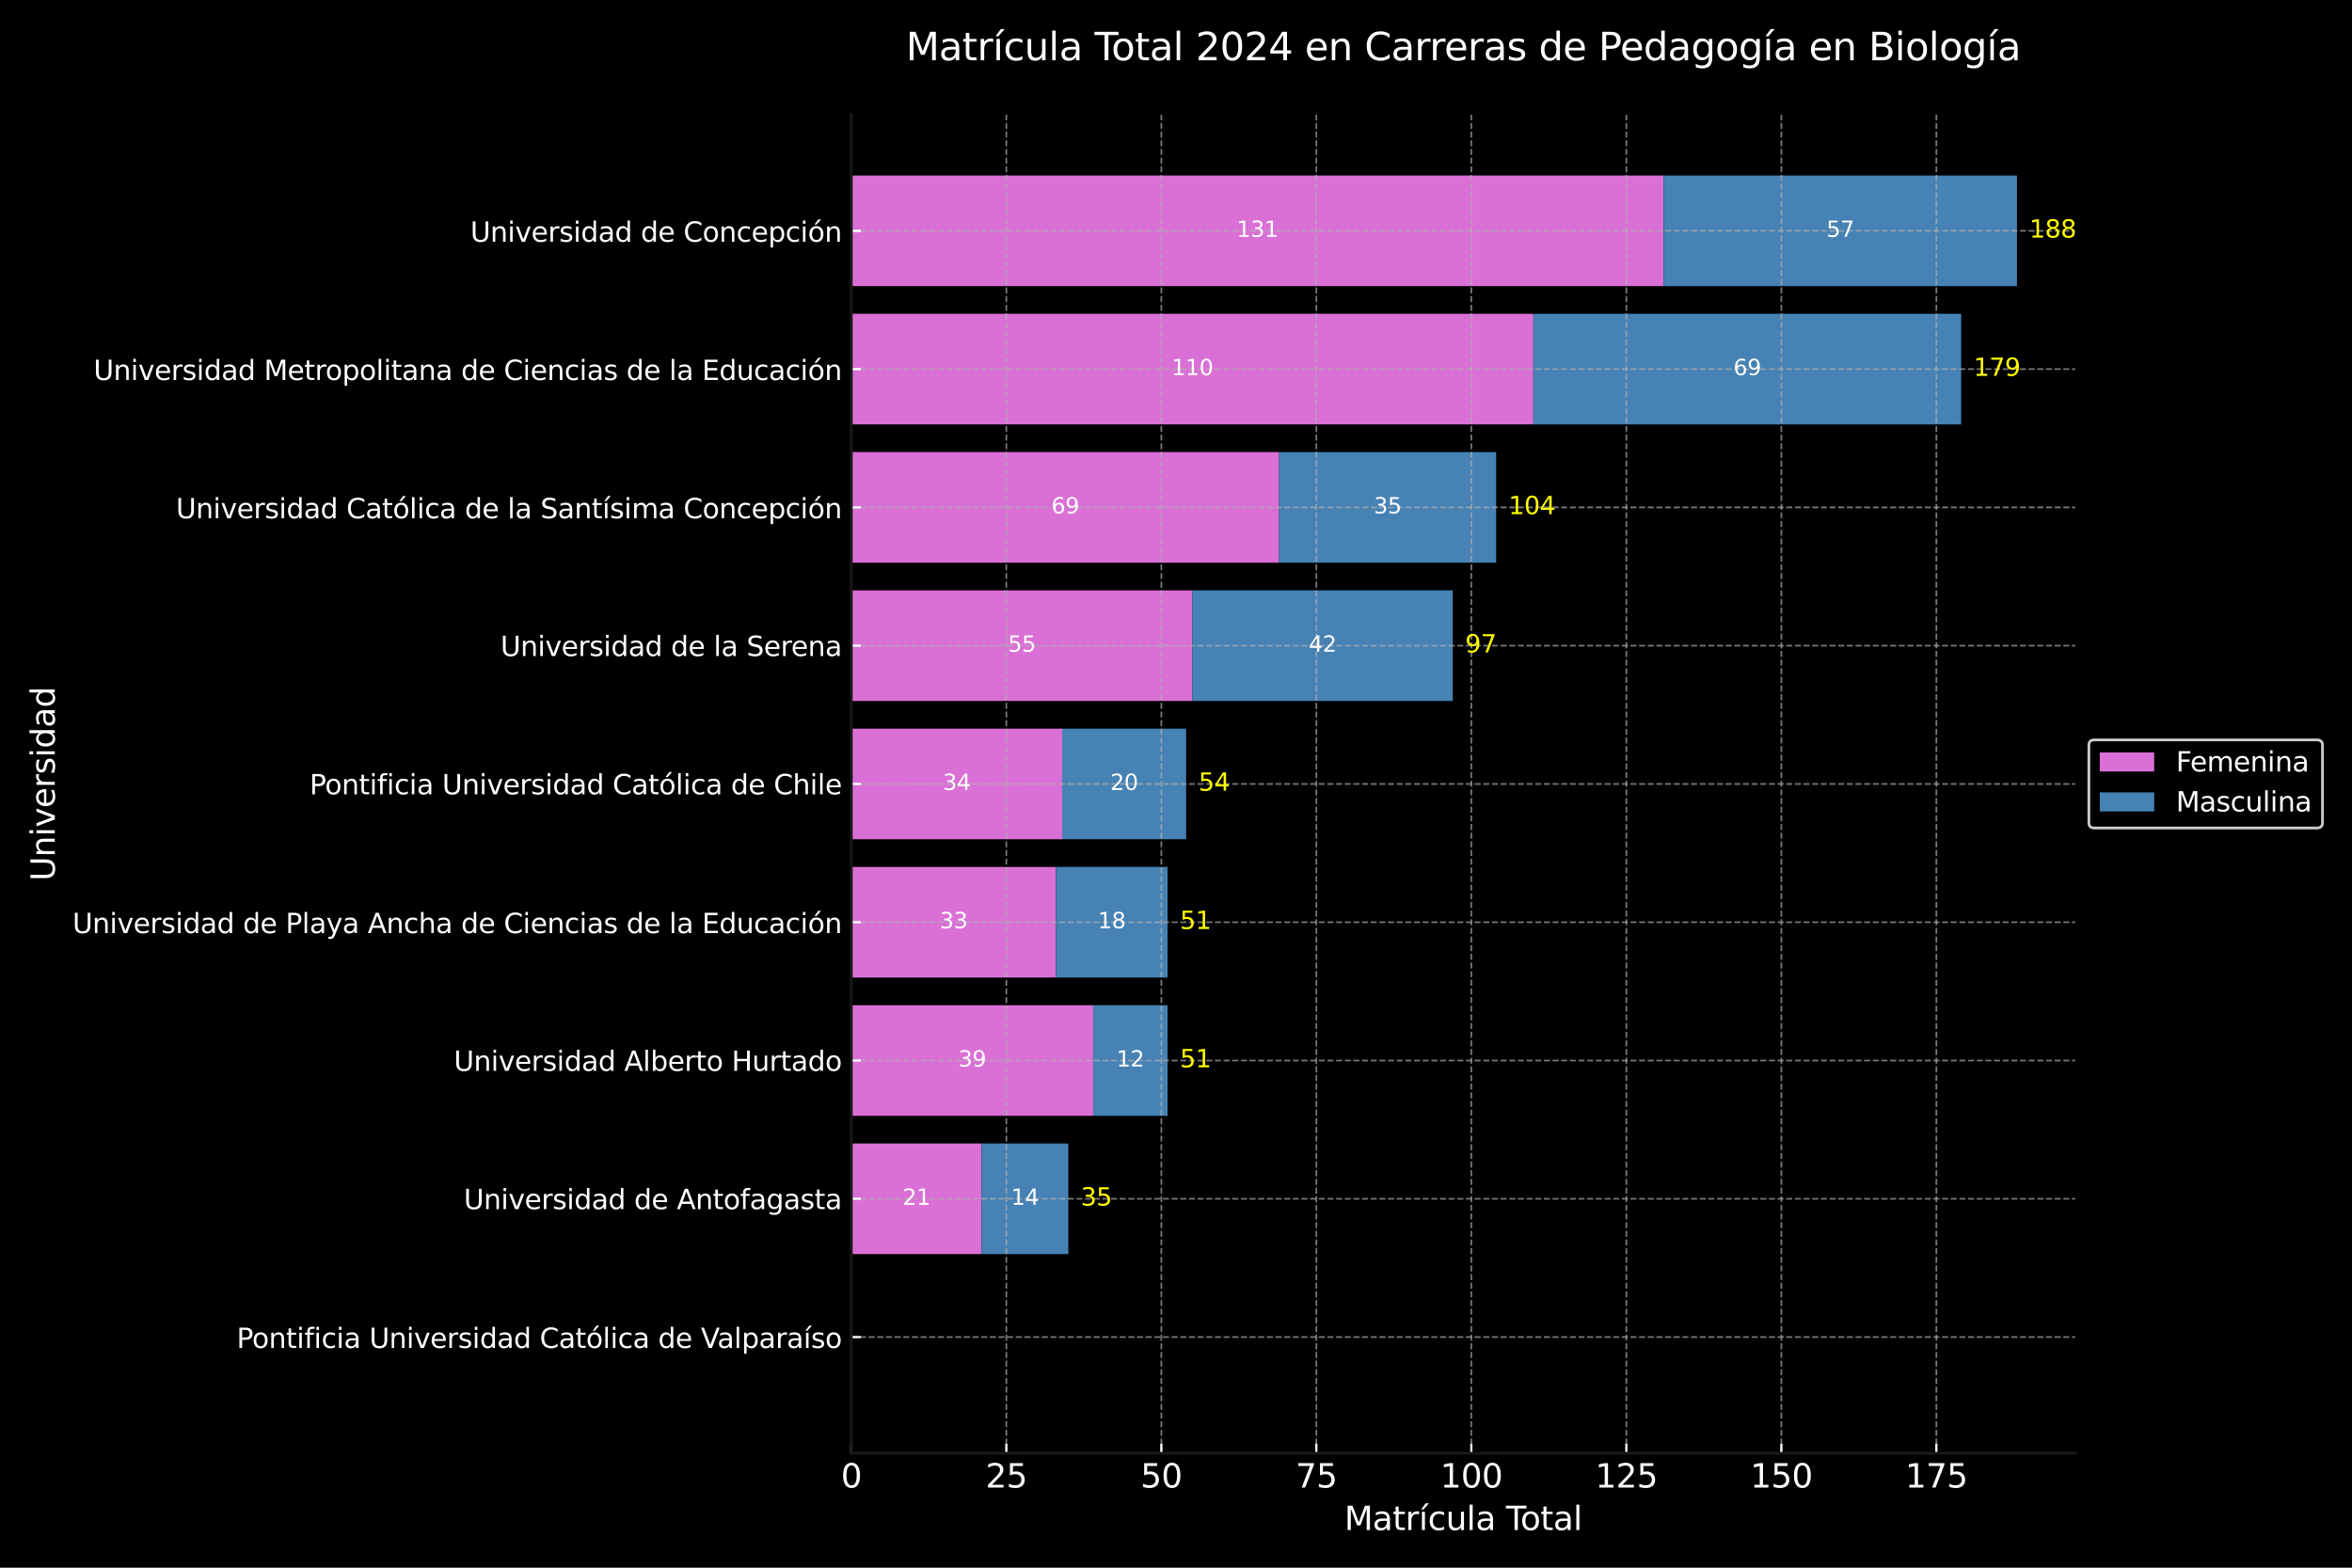 <?xml version="1.0" encoding="utf-8" standalone="no"?>
<!DOCTYPE svg PUBLIC "-//W3C//DTD SVG 1.1//EN"
  "http://www.w3.org/Graphics/SVG/1.1/DTD/svg11.dtd">
<svg xmlns:xlink="http://www.w3.org/1999/xlink" width="864pt" height="576pt" viewBox="0 0 864 576" xmlns="http://www.w3.org/2000/svg" version="1.1">
 <defs>
  <style type="text/css">*{stroke-linejoin: round; stroke-linecap: butt}</style>
 </defs>
 <g id="figure_1">
  <g id="patch_1">
   <path d="M 0 576 
L 864 576 
L 864 0 
L 0 0 
z
"/>
  </g>
  <g id="axes_1">
   <g id="patch_2">
    <path d="M 312.735 533.94 
L 762.34 533.94 
L 762.34 42.14 
L 312.735 42.14 
z
"/>
   </g>
   <g id="patch_3">
    <path d="M 312.735 511.585 
L 312.735 511.585 
L 312.735 470.941 
L 312.735 470.941 
z
" clip-path="url(#pc2821d7864)" style="fill: #da70d6"/>
   </g>
   <g id="patch_4">
    <path d="M 312.735 460.78 
L 360.565 460.78 
L 360.565 420.135 
L 312.735 420.135 
z
" clip-path="url(#pc2821d7864)" style="fill: #da70d6"/>
   </g>
   <g id="patch_5">
    <path d="M 312.735 409.974 
L 401.563 409.974 
L 401.563 369.329 
L 312.735 369.329 
z
" clip-path="url(#pc2821d7864)" style="fill: #da70d6"/>
   </g>
   <g id="patch_6">
    <path d="M 312.735 359.168 
L 387.897 359.168 
L 387.897 318.523 
L 312.735 318.523 
z
" clip-path="url(#pc2821d7864)" style="fill: #da70d6"/>
   </g>
   <g id="patch_7">
    <path d="M 312.735 308.362 
L 390.175 308.362 
L 390.175 267.718 
L 312.735 267.718 
z
" clip-path="url(#pc2821d7864)" style="fill: #da70d6"/>
   </g>
   <g id="patch_8">
    <path d="M 312.735 257.557 
L 438.005 257.557 
L 438.005 216.912 
L 312.735 216.912 
z
" clip-path="url(#pc2821d7864)" style="fill: #da70d6"/>
   </g>
   <g id="patch_9">
    <path d="M 312.735 206.751 
L 469.892 206.751 
L 469.892 166.106 
L 312.735 166.106 
z
" clip-path="url(#pc2821d7864)" style="fill: #da70d6"/>
   </g>
   <g id="patch_10">
    <path d="M 312.735 155.945 
L 563.275 155.945 
L 563.275 115.3 
L 312.735 115.3 
z
" clip-path="url(#pc2821d7864)" style="fill: #da70d6"/>
   </g>
   <g id="patch_11">
    <path d="M 312.735 105.139 
L 611.105 105.139 
L 611.105 64.495 
L 312.735 64.495 
z
" clip-path="url(#pc2821d7864)" style="fill: #da70d6"/>
   </g>
   <g id="patch_12">
    <path d="M 312.735 511.585 
L 312.735 511.585 
L 312.735 470.941 
L 312.735 470.941 
z
" clip-path="url(#pc2821d7864)" style="fill: #4682b4"/>
   </g>
   <g id="patch_13">
    <path d="M 360.565 460.78 
L 392.452 460.78 
L 392.452 420.135 
L 360.565 420.135 
z
" clip-path="url(#pc2821d7864)" style="fill: #4682b4"/>
   </g>
   <g id="patch_14">
    <path d="M 401.563 409.974 
L 428.894 409.974 
L 428.894 369.329 
L 401.563 369.329 
z
" clip-path="url(#pc2821d7864)" style="fill: #4682b4"/>
   </g>
   <g id="patch_15">
    <path d="M 387.897 359.168 
L 428.894 359.168 
L 428.894 318.523 
L 387.897 318.523 
z
" clip-path="url(#pc2821d7864)" style="fill: #4682b4"/>
   </g>
   <g id="patch_16">
    <path d="M 390.175 308.362 
L 435.727 308.362 
L 435.727 267.718 
L 390.175 267.718 
z
" clip-path="url(#pc2821d7864)" style="fill: #4682b4"/>
   </g>
   <g id="patch_17">
    <path d="M 438.005 257.557 
L 533.666 257.557 
L 533.666 216.912 
L 438.005 216.912 
z
" clip-path="url(#pc2821d7864)" style="fill: #4682b4"/>
   </g>
   <g id="patch_18">
    <path d="M 469.892 206.751 
L 549.609 206.751 
L 549.609 166.106 
L 469.892 166.106 
z
" clip-path="url(#pc2821d7864)" style="fill: #4682b4"/>
   </g>
   <g id="patch_19">
    <path d="M 563.275 155.945 
L 720.432 155.945 
L 720.432 115.3 
L 563.275 115.3 
z
" clip-path="url(#pc2821d7864)" style="fill: #4682b4"/>
   </g>
   <g id="patch_20">
    <path d="M 611.105 105.139 
L 740.93 105.139 
L 740.93 64.495 
L 611.105 64.495 
z
" clip-path="url(#pc2821d7864)" style="fill: #4682b4"/>
   </g>
   <g id="matplotlib.axis_1">
    <g id="xtick_1">
     <g id="line2d_1">
      <path d="M 312.735 533.94 
L 312.735 42.14 
" clip-path="url(#pc2821d7864)" style="fill: none; stroke-dasharray: 2.22,0.96; stroke-dashoffset: 0; stroke: #b0b0b0; stroke-opacity: 0.7; stroke-width: 0.6"/>
     </g>
     <g id="line2d_2">
      <defs>
       <path id="mcc5417a329" d="M 0 0 
L 0 -3.5 
" style="stroke: #ffffff; stroke-width: 0.8"/>
      </defs>
      <g>
       <use xlink:href="#mcc5417a329" x="312.735" y="533.94" style="fill: #ffffff; stroke: #ffffff; stroke-width: 0.8"/>
      </g>
     </g>
     <g id="text_1">
      <!-- 0 -->
      <g style="fill: #ffffff" transform="translate(308.918 546.558) scale(0.12 -0.12)">
       <defs>
        <path id="DejaVuSans-30" d="M 2034 4250 
Q 1547 4250 1301 3770 
Q 1056 3291 1056 2328 
Q 1056 1369 1301 889 
Q 1547 409 2034 409 
Q 2525 409 2770 889 
Q 3016 1369 3016 2328 
Q 3016 3291 2770 3770 
Q 2525 4250 2034 4250 
z
M 2034 4750 
Q 2819 4750 3233 4129 
Q 3647 3509 3647 2328 
Q 3647 1150 3233 529 
Q 2819 -91 2034 -91 
Q 1250 -91 836 529 
Q 422 1150 422 2328 
Q 422 3509 836 4129 
Q 1250 4750 2034 4750 
z
" transform="scale(0.016)"/>
       </defs>
       <use xlink:href="#DejaVuSans-30"/>
      </g>
     </g>
    </g>
    <g id="xtick_2">
     <g id="line2d_3">
      <path d="M 369.676 533.94 
L 369.676 42.14 
" clip-path="url(#pc2821d7864)" style="fill: none; stroke-dasharray: 2.22,0.96; stroke-dashoffset: 0; stroke: #b0b0b0; stroke-opacity: 0.7; stroke-width: 0.6"/>
     </g>
     <g id="line2d_4">
      <g>
       <use xlink:href="#mcc5417a329" x="369.676" y="533.94" style="fill: #ffffff; stroke: #ffffff; stroke-width: 0.8"/>
      </g>
     </g>
     <g id="text_2">
      <!-- 25 -->
      <g style="fill: #ffffff" transform="translate(362.041 546.558) scale(0.12 -0.12)">
       <defs>
        <path id="DejaVuSans-32" d="M 1228 531 
L 3431 531 
L 3431 0 
L 469 0 
L 469 531 
Q 828 903 1448 1529 
Q 2069 2156 2228 2338 
Q 2531 2678 2651 2914 
Q 2772 3150 2772 3378 
Q 2772 3750 2511 3984 
Q 2250 4219 1831 4219 
Q 1534 4219 1204 4116 
Q 875 4013 500 3803 
L 500 4441 
Q 881 4594 1212 4672 
Q 1544 4750 1819 4750 
Q 2544 4750 2975 4387 
Q 3406 4025 3406 3419 
Q 3406 3131 3298 2873 
Q 3191 2616 2906 2266 
Q 2828 2175 2409 1742 
Q 1991 1309 1228 531 
z
" transform="scale(0.016)"/>
        <path id="DejaVuSans-35" d="M 691 4666 
L 3169 4666 
L 3169 4134 
L 1269 4134 
L 1269 2991 
Q 1406 3038 1543 3061 
Q 1681 3084 1819 3084 
Q 2600 3084 3056 2656 
Q 3513 2228 3513 1497 
Q 3513 744 3044 326 
Q 2575 -91 1722 -91 
Q 1428 -91 1123 -41 
Q 819 9 494 109 
L 494 744 
Q 775 591 1075 516 
Q 1375 441 1709 441 
Q 2250 441 2565 725 
Q 2881 1009 2881 1497 
Q 2881 1984 2565 2268 
Q 2250 2553 1709 2553 
Q 1456 2553 1204 2497 
Q 953 2441 691 2322 
L 691 4666 
z
" transform="scale(0.016)"/>
       </defs>
       <use xlink:href="#DejaVuSans-32"/>
       <use xlink:href="#DejaVuSans-35" x="63.623"/>
      </g>
     </g>
    </g>
    <g id="xtick_3">
     <g id="line2d_5">
      <path d="M 426.617 533.94 
L 426.617 42.14 
" clip-path="url(#pc2821d7864)" style="fill: none; stroke-dasharray: 2.22,0.96; stroke-dashoffset: 0; stroke: #b0b0b0; stroke-opacity: 0.7; stroke-width: 0.6"/>
     </g>
     <g id="line2d_6">
      <g>
       <use xlink:href="#mcc5417a329" x="426.617" y="533.94" style="fill: #ffffff; stroke: #ffffff; stroke-width: 0.8"/>
      </g>
     </g>
     <g id="text_3">
      <!-- 50 -->
      <g style="fill: #ffffff" transform="translate(418.982 546.558) scale(0.12 -0.12)">
       <use xlink:href="#DejaVuSans-35"/>
       <use xlink:href="#DejaVuSans-30" x="63.623"/>
      </g>
     </g>
    </g>
    <g id="xtick_4">
     <g id="line2d_7">
      <path d="M 483.558 533.94 
L 483.558 42.14 
" clip-path="url(#pc2821d7864)" style="fill: none; stroke-dasharray: 2.22,0.96; stroke-dashoffset: 0; stroke: #b0b0b0; stroke-opacity: 0.7; stroke-width: 0.6"/>
     </g>
     <g id="line2d_8">
      <g>
       <use xlink:href="#mcc5417a329" x="483.558" y="533.94" style="fill: #ffffff; stroke: #ffffff; stroke-width: 0.8"/>
      </g>
     </g>
     <g id="text_4">
      <!-- 75 -->
      <g style="fill: #ffffff" transform="translate(475.923 546.558) scale(0.12 -0.12)">
       <defs>
        <path id="DejaVuSans-37" d="M 525 4666 
L 3525 4666 
L 3525 4397 
L 1831 0 
L 1172 0 
L 2766 4134 
L 525 4134 
L 525 4666 
z
" transform="scale(0.016)"/>
       </defs>
       <use xlink:href="#DejaVuSans-37"/>
       <use xlink:href="#DejaVuSans-35" x="63.623"/>
      </g>
     </g>
    </g>
    <g id="xtick_5">
     <g id="line2d_9">
      <path d="M 540.498 533.94 
L 540.498 42.14 
" clip-path="url(#pc2821d7864)" style="fill: none; stroke-dasharray: 2.22,0.96; stroke-dashoffset: 0; stroke: #b0b0b0; stroke-opacity: 0.7; stroke-width: 0.6"/>
     </g>
     <g id="line2d_10">
      <g>
       <use xlink:href="#mcc5417a329" x="540.498" y="533.94" style="fill: #ffffff; stroke: #ffffff; stroke-width: 0.8"/>
      </g>
     </g>
     <g id="text_5">
      <!-- 100 -->
      <g style="fill: #ffffff" transform="translate(529.046 546.558) scale(0.12 -0.12)">
       <defs>
        <path id="DejaVuSans-31" d="M 794 531 
L 1825 531 
L 1825 4091 
L 703 3866 
L 703 4441 
L 1819 4666 
L 2450 4666 
L 2450 531 
L 3481 531 
L 3481 0 
L 794 0 
L 794 531 
z
" transform="scale(0.016)"/>
       </defs>
       <use xlink:href="#DejaVuSans-31"/>
       <use xlink:href="#DejaVuSans-30" x="63.623"/>
       <use xlink:href="#DejaVuSans-30" x="127.246"/>
      </g>
     </g>
    </g>
    <g id="xtick_6">
     <g id="line2d_11">
      <path d="M 597.439 533.94 
L 597.439 42.14 
" clip-path="url(#pc2821d7864)" style="fill: none; stroke-dasharray: 2.22,0.96; stroke-dashoffset: 0; stroke: #b0b0b0; stroke-opacity: 0.7; stroke-width: 0.6"/>
     </g>
     <g id="line2d_12">
      <g>
       <use xlink:href="#mcc5417a329" x="597.439" y="533.94" style="fill: #ffffff; stroke: #ffffff; stroke-width: 0.8"/>
      </g>
     </g>
     <g id="text_6">
      <!-- 125 -->
      <g style="fill: #ffffff" transform="translate(585.987 546.558) scale(0.12 -0.12)">
       <use xlink:href="#DejaVuSans-31"/>
       <use xlink:href="#DejaVuSans-32" x="63.623"/>
       <use xlink:href="#DejaVuSans-35" x="127.246"/>
      </g>
     </g>
    </g>
    <g id="xtick_7">
     <g id="line2d_13">
      <path d="M 654.38 533.94 
L 654.38 42.14 
" clip-path="url(#pc2821d7864)" style="fill: none; stroke-dasharray: 2.22,0.96; stroke-dashoffset: 0; stroke: #b0b0b0; stroke-opacity: 0.7; stroke-width: 0.6"/>
     </g>
     <g id="line2d_14">
      <g>
       <use xlink:href="#mcc5417a329" x="654.38" y="533.94" style="fill: #ffffff; stroke: #ffffff; stroke-width: 0.8"/>
      </g>
     </g>
     <g id="text_7">
      <!-- 150 -->
      <g style="fill: #ffffff" transform="translate(642.928 546.558) scale(0.12 -0.12)">
       <use xlink:href="#DejaVuSans-31"/>
       <use xlink:href="#DejaVuSans-35" x="63.623"/>
       <use xlink:href="#DejaVuSans-30" x="127.246"/>
      </g>
     </g>
    </g>
    <g id="xtick_8">
     <g id="line2d_15">
      <path d="M 711.321 533.94 
L 711.321 42.14 
" clip-path="url(#pc2821d7864)" style="fill: none; stroke-dasharray: 2.22,0.96; stroke-dashoffset: 0; stroke: #b0b0b0; stroke-opacity: 0.7; stroke-width: 0.6"/>
     </g>
     <g id="line2d_16">
      <g>
       <use xlink:href="#mcc5417a329" x="711.321" y="533.94" style="fill: #ffffff; stroke: #ffffff; stroke-width: 0.8"/>
      </g>
     </g>
     <g id="text_8">
      <!-- 175 -->
      <g style="fill: #ffffff" transform="translate(699.868 546.558) scale(0.12 -0.12)">
       <use xlink:href="#DejaVuSans-31"/>
       <use xlink:href="#DejaVuSans-37" x="63.623"/>
       <use xlink:href="#DejaVuSans-35" x="127.246"/>
      </g>
     </g>
    </g>
    <g id="text_9">
     <!-- Matrícula Total -->
     <g style="fill: #ffffff" transform="translate(493.834 562.172) scale(0.12 -0.12)">
      <defs>
       <path id="DejaVuSans-4d" d="M 628 4666 
L 1569 4666 
L 2759 1491 
L 3956 4666 
L 4897 4666 
L 4897 0 
L 4281 0 
L 4281 4097 
L 3078 897 
L 2444 897 
L 1241 4097 
L 1241 0 
L 628 0 
L 628 4666 
z
" transform="scale(0.016)"/>
       <path id="DejaVuSans-61" d="M 2194 1759 
Q 1497 1759 1228 1600 
Q 959 1441 959 1056 
Q 959 750 1161 570 
Q 1363 391 1709 391 
Q 2188 391 2477 730 
Q 2766 1069 2766 1631 
L 2766 1759 
L 2194 1759 
z
M 3341 1997 
L 3341 0 
L 2766 0 
L 2766 531 
Q 2569 213 2275 61 
Q 1981 -91 1556 -91 
Q 1019 -91 701 211 
Q 384 513 384 1019 
Q 384 1609 779 1909 
Q 1175 2209 1959 2209 
L 2766 2209 
L 2766 2266 
Q 2766 2663 2505 2880 
Q 2244 3097 1772 3097 
Q 1472 3097 1187 3025 
Q 903 2953 641 2809 
L 641 3341 
Q 956 3463 1253 3523 
Q 1550 3584 1831 3584 
Q 2591 3584 2966 3190 
Q 3341 2797 3341 1997 
z
" transform="scale(0.016)"/>
       <path id="DejaVuSans-74" d="M 1172 4494 
L 1172 3500 
L 2356 3500 
L 2356 3053 
L 1172 3053 
L 1172 1153 
Q 1172 725 1289 603 
Q 1406 481 1766 481 
L 2356 481 
L 2356 0 
L 1766 0 
Q 1100 0 847 248 
Q 594 497 594 1153 
L 594 3053 
L 172 3053 
L 172 3500 
L 594 3500 
L 594 4494 
L 1172 4494 
z
" transform="scale(0.016)"/>
       <path id="DejaVuSans-72" d="M 2631 2963 
Q 2534 3019 2420 3045 
Q 2306 3072 2169 3072 
Q 1681 3072 1420 2755 
Q 1159 2438 1159 1844 
L 1159 0 
L 581 0 
L 581 3500 
L 1159 3500 
L 1159 2956 
Q 1341 3275 1631 3429 
Q 1922 3584 2338 3584 
Q 2397 3584 2469 3576 
Q 2541 3569 2628 3553 
L 2631 2963 
z
" transform="scale(0.016)"/>
       <path id="DejaVuSans-ed" d="M 1322 5119 
L 1944 5119 
L 926 3944 
L 447 3944 
L 1322 5119 
z
M 603 3500 
L 1178 3500 
L 1178 0 
L 603 0 
L 603 3500 
z
M 891 3584 
L 891 3584 
z
" transform="scale(0.016)"/>
       <path id="DejaVuSans-63" d="M 3122 3366 
L 3122 2828 
Q 2878 2963 2633 3030 
Q 2388 3097 2138 3097 
Q 1578 3097 1268 2742 
Q 959 2388 959 1747 
Q 959 1106 1268 751 
Q 1578 397 2138 397 
Q 2388 397 2633 464 
Q 2878 531 3122 666 
L 3122 134 
Q 2881 22 2623 -34 
Q 2366 -91 2075 -91 
Q 1284 -91 818 406 
Q 353 903 353 1747 
Q 353 2603 823 3093 
Q 1294 3584 2113 3584 
Q 2378 3584 2631 3529 
Q 2884 3475 3122 3366 
z
" transform="scale(0.016)"/>
       <path id="DejaVuSans-75" d="M 544 1381 
L 544 3500 
L 1119 3500 
L 1119 1403 
Q 1119 906 1312 657 
Q 1506 409 1894 409 
Q 2359 409 2629 706 
Q 2900 1003 2900 1516 
L 2900 3500 
L 3475 3500 
L 3475 0 
L 2900 0 
L 2900 538 
Q 2691 219 2414 64 
Q 2138 -91 1772 -91 
Q 1169 -91 856 284 
Q 544 659 544 1381 
z
M 1991 3584 
L 1991 3584 
z
" transform="scale(0.016)"/>
       <path id="DejaVuSans-6c" d="M 603 4863 
L 1178 4863 
L 1178 0 
L 603 0 
L 603 4863 
z
" transform="scale(0.016)"/>
       <path id="DejaVuSans-20" transform="scale(0.016)"/>
       <path id="DejaVuSans-54" d="M -19 4666 
L 3928 4666 
L 3928 4134 
L 2272 4134 
L 2272 0 
L 1638 0 
L 1638 4134 
L -19 4134 
L -19 4666 
z
" transform="scale(0.016)"/>
       <path id="DejaVuSans-6f" d="M 1959 3097 
Q 1497 3097 1228 2736 
Q 959 2375 959 1747 
Q 959 1119 1226 758 
Q 1494 397 1959 397 
Q 2419 397 2687 759 
Q 2956 1122 2956 1747 
Q 2956 2369 2687 2733 
Q 2419 3097 1959 3097 
z
M 1959 3584 
Q 2709 3584 3137 3096 
Q 3566 2609 3566 1747 
Q 3566 888 3137 398 
Q 2709 -91 1959 -91 
Q 1206 -91 779 398 
Q 353 888 353 1747 
Q 353 2609 779 3096 
Q 1206 3584 1959 3584 
z
" transform="scale(0.016)"/>
      </defs>
      <use xlink:href="#DejaVuSans-4d"/>
      <use xlink:href="#DejaVuSans-61" x="86.279"/>
      <use xlink:href="#DejaVuSans-74" x="147.559"/>
      <use xlink:href="#DejaVuSans-72" x="186.768"/>
      <use xlink:href="#DejaVuSans-ed" x="227.881"/>
      <use xlink:href="#DejaVuSans-63" x="255.664"/>
      <use xlink:href="#DejaVuSans-75" x="310.645"/>
      <use xlink:href="#DejaVuSans-6c" x="374.023"/>
      <use xlink:href="#DejaVuSans-61" x="401.807"/>
      <use xlink:href="#DejaVuSans-20" x="463.086"/>
      <use xlink:href="#DejaVuSans-54" x="494.873"/>
      <use xlink:href="#DejaVuSans-6f" x="538.957"/>
      <use xlink:href="#DejaVuSans-74" x="600.139"/>
      <use xlink:href="#DejaVuSans-61" x="639.348"/>
      <use xlink:href="#DejaVuSans-6c" x="700.627"/>
     </g>
    </g>
   </g>
   <g id="matplotlib.axis_2">
    <g id="ytick_1">
     <g id="line2d_17">
      <path d="M 312.735 491.263 
L 762.34 491.263 
" clip-path="url(#pc2821d7864)" style="fill: none; stroke-dasharray: 2.22,0.96; stroke-dashoffset: 0; stroke: #b0b0b0; stroke-opacity: 0.7; stroke-width: 0.6"/>
     </g>
     <g id="line2d_18">
      <defs>
       <path id="m1d2179bf3b" d="M 0 0 
L 3.5 0 
" style="stroke: #ffffff; stroke-width: 0.8"/>
      </defs>
      <g>
       <use xlink:href="#m1d2179bf3b" x="312.735" y="491.263" style="fill: #ffffff; stroke: #ffffff; stroke-width: 0.8"/>
      </g>
     </g>
     <g id="text_10">
      <!-- Pontificia Universidad Católica de Valparaíso -->
      <g style="fill: #ffffff" transform="translate(86.94 495.262) scale(0.1 -0.1)">
       <defs>
        <path id="DejaVuSans-50" d="M 1259 4147 
L 1259 2394 
L 2053 2394 
Q 2494 2394 2734 2622 
Q 2975 2850 2975 3272 
Q 2975 3691 2734 3919 
Q 2494 4147 2053 4147 
L 1259 4147 
z
M 628 4666 
L 2053 4666 
Q 2838 4666 3239 4311 
Q 3641 3956 3641 3272 
Q 3641 2581 3239 2228 
Q 2838 1875 2053 1875 
L 1259 1875 
L 1259 0 
L 628 0 
L 628 4666 
z
" transform="scale(0.016)"/>
        <path id="DejaVuSans-6e" d="M 3513 2113 
L 3513 0 
L 2938 0 
L 2938 2094 
Q 2938 2591 2744 2837 
Q 2550 3084 2163 3084 
Q 1697 3084 1428 2787 
Q 1159 2491 1159 1978 
L 1159 0 
L 581 0 
L 581 3500 
L 1159 3500 
L 1159 2956 
Q 1366 3272 1645 3428 
Q 1925 3584 2291 3584 
Q 2894 3584 3203 3211 
Q 3513 2838 3513 2113 
z
" transform="scale(0.016)"/>
        <path id="DejaVuSans-69" d="M 603 3500 
L 1178 3500 
L 1178 0 
L 603 0 
L 603 3500 
z
M 603 4863 
L 1178 4863 
L 1178 4134 
L 603 4134 
L 603 4863 
z
" transform="scale(0.016)"/>
        <path id="DejaVuSans-66" d="M 2375 4863 
L 2375 4384 
L 1825 4384 
Q 1516 4384 1395 4259 
Q 1275 4134 1275 3809 
L 1275 3500 
L 2222 3500 
L 2222 3053 
L 1275 3053 
L 1275 0 
L 697 0 
L 697 3053 
L 147 3053 
L 147 3500 
L 697 3500 
L 697 3744 
Q 697 4328 969 4595 
Q 1241 4863 1831 4863 
L 2375 4863 
z
" transform="scale(0.016)"/>
        <path id="DejaVuSans-55" d="M 556 4666 
L 1191 4666 
L 1191 1831 
Q 1191 1081 1462 751 
Q 1734 422 2344 422 
Q 2950 422 3222 751 
Q 3494 1081 3494 1831 
L 3494 4666 
L 4128 4666 
L 4128 1753 
Q 4128 841 3676 375 
Q 3225 -91 2344 -91 
Q 1459 -91 1007 375 
Q 556 841 556 1753 
L 556 4666 
z
" transform="scale(0.016)"/>
        <path id="DejaVuSans-76" d="M 191 3500 
L 800 3500 
L 1894 563 
L 2988 3500 
L 3597 3500 
L 2284 0 
L 1503 0 
L 191 3500 
z
" transform="scale(0.016)"/>
        <path id="DejaVuSans-65" d="M 3597 1894 
L 3597 1613 
L 953 1613 
Q 991 1019 1311 708 
Q 1631 397 2203 397 
Q 2534 397 2845 478 
Q 3156 559 3463 722 
L 3463 178 
Q 3153 47 2828 -22 
Q 2503 -91 2169 -91 
Q 1331 -91 842 396 
Q 353 884 353 1716 
Q 353 2575 817 3079 
Q 1281 3584 2069 3584 
Q 2775 3584 3186 3129 
Q 3597 2675 3597 1894 
z
M 3022 2063 
Q 3016 2534 2758 2815 
Q 2500 3097 2075 3097 
Q 1594 3097 1305 2825 
Q 1016 2553 972 2059 
L 3022 2063 
z
" transform="scale(0.016)"/>
        <path id="DejaVuSans-73" d="M 2834 3397 
L 2834 2853 
Q 2591 2978 2328 3040 
Q 2066 3103 1784 3103 
Q 1356 3103 1142 2972 
Q 928 2841 928 2578 
Q 928 2378 1081 2264 
Q 1234 2150 1697 2047 
L 1894 2003 
Q 2506 1872 2764 1633 
Q 3022 1394 3022 966 
Q 3022 478 2636 193 
Q 2250 -91 1575 -91 
Q 1294 -91 989 -36 
Q 684 19 347 128 
L 347 722 
Q 666 556 975 473 
Q 1284 391 1588 391 
Q 1994 391 2212 530 
Q 2431 669 2431 922 
Q 2431 1156 2273 1281 
Q 2116 1406 1581 1522 
L 1381 1569 
Q 847 1681 609 1914 
Q 372 2147 372 2553 
Q 372 3047 722 3315 
Q 1072 3584 1716 3584 
Q 2034 3584 2315 3537 
Q 2597 3491 2834 3397 
z
" transform="scale(0.016)"/>
        <path id="DejaVuSans-64" d="M 2906 2969 
L 2906 4863 
L 3481 4863 
L 3481 0 
L 2906 0 
L 2906 525 
Q 2725 213 2448 61 
Q 2172 -91 1784 -91 
Q 1150 -91 751 415 
Q 353 922 353 1747 
Q 353 2572 751 3078 
Q 1150 3584 1784 3584 
Q 2172 3584 2448 3432 
Q 2725 3281 2906 2969 
z
M 947 1747 
Q 947 1113 1208 752 
Q 1469 391 1925 391 
Q 2381 391 2643 752 
Q 2906 1113 2906 1747 
Q 2906 2381 2643 2742 
Q 2381 3103 1925 3103 
Q 1469 3103 1208 2742 
Q 947 2381 947 1747 
z
" transform="scale(0.016)"/>
        <path id="DejaVuSans-43" d="M 4122 4306 
L 4122 3641 
Q 3803 3938 3442 4084 
Q 3081 4231 2675 4231 
Q 1875 4231 1450 3742 
Q 1025 3253 1025 2328 
Q 1025 1406 1450 917 
Q 1875 428 2675 428 
Q 3081 428 3442 575 
Q 3803 722 4122 1019 
L 4122 359 
Q 3791 134 3420 21 
Q 3050 -91 2638 -91 
Q 1578 -91 968 557 
Q 359 1206 359 2328 
Q 359 3453 968 4101 
Q 1578 4750 2638 4750 
Q 3056 4750 3426 4639 
Q 3797 4528 4122 4306 
z
" transform="scale(0.016)"/>
        <path id="DejaVuSans-f3" d="M 1959 3097 
Q 1497 3097 1228 2736 
Q 959 2375 959 1747 
Q 959 1119 1226 758 
Q 1494 397 1959 397 
Q 2419 397 2687 759 
Q 2956 1122 2956 1747 
Q 2956 2369 2687 2733 
Q 2419 3097 1959 3097 
z
M 1959 3584 
Q 2709 3584 3137 3096 
Q 3566 2609 3566 1747 
Q 3566 888 3137 398 
Q 2709 -91 1959 -91 
Q 1206 -91 779 398 
Q 353 888 353 1747 
Q 353 2609 779 3096 
Q 1206 3584 1959 3584 
z
M 2394 5119 
L 3016 5119 
L 1998 3944 
L 1519 3944 
L 2394 5119 
z
" transform="scale(0.016)"/>
        <path id="DejaVuSans-56" d="M 1831 0 
L 50 4666 
L 709 4666 
L 2188 738 
L 3669 4666 
L 4325 4666 
L 2547 0 
L 1831 0 
z
" transform="scale(0.016)"/>
        <path id="DejaVuSans-70" d="M 1159 525 
L 1159 -1331 
L 581 -1331 
L 581 3500 
L 1159 3500 
L 1159 2969 
Q 1341 3281 1617 3432 
Q 1894 3584 2278 3584 
Q 2916 3584 3314 3078 
Q 3713 2572 3713 1747 
Q 3713 922 3314 415 
Q 2916 -91 2278 -91 
Q 1894 -91 1617 61 
Q 1341 213 1159 525 
z
M 3116 1747 
Q 3116 2381 2855 2742 
Q 2594 3103 2138 3103 
Q 1681 3103 1420 2742 
Q 1159 2381 1159 1747 
Q 1159 1113 1420 752 
Q 1681 391 2138 391 
Q 2594 391 2855 752 
Q 3116 1113 3116 1747 
z
" transform="scale(0.016)"/>
       </defs>
       <use xlink:href="#DejaVuSans-50"/>
       <use xlink:href="#DejaVuSans-6f" x="56.678"/>
       <use xlink:href="#DejaVuSans-6e" x="117.859"/>
       <use xlink:href="#DejaVuSans-74" x="181.238"/>
       <use xlink:href="#DejaVuSans-69" x="220.447"/>
       <use xlink:href="#DejaVuSans-66" x="248.23"/>
       <use xlink:href="#DejaVuSans-69" x="283.436"/>
       <use xlink:href="#DejaVuSans-63" x="311.219"/>
       <use xlink:href="#DejaVuSans-69" x="366.199"/>
       <use xlink:href="#DejaVuSans-61" x="393.982"/>
       <use xlink:href="#DejaVuSans-20" x="455.262"/>
       <use xlink:href="#DejaVuSans-55" x="487.049"/>
       <use xlink:href="#DejaVuSans-6e" x="560.242"/>
       <use xlink:href="#DejaVuSans-69" x="623.621"/>
       <use xlink:href="#DejaVuSans-76" x="651.404"/>
       <use xlink:href="#DejaVuSans-65" x="710.584"/>
       <use xlink:href="#DejaVuSans-72" x="772.107"/>
       <use xlink:href="#DejaVuSans-73" x="813.221"/>
       <use xlink:href="#DejaVuSans-69" x="865.32"/>
       <use xlink:href="#DejaVuSans-64" x="893.104"/>
       <use xlink:href="#DejaVuSans-61" x="956.58"/>
       <use xlink:href="#DejaVuSans-64" x="1017.859"/>
       <use xlink:href="#DejaVuSans-20" x="1081.336"/>
       <use xlink:href="#DejaVuSans-43" x="1113.123"/>
       <use xlink:href="#DejaVuSans-61" x="1182.947"/>
       <use xlink:href="#DejaVuSans-74" x="1244.227"/>
       <use xlink:href="#DejaVuSans-f3" x="1283.436"/>
       <use xlink:href="#DejaVuSans-6c" x="1344.617"/>
       <use xlink:href="#DejaVuSans-69" x="1372.4"/>
       <use xlink:href="#DejaVuSans-63" x="1400.184"/>
       <use xlink:href="#DejaVuSans-61" x="1455.164"/>
       <use xlink:href="#DejaVuSans-20" x="1516.443"/>
       <use xlink:href="#DejaVuSans-64" x="1548.23"/>
       <use xlink:href="#DejaVuSans-65" x="1611.707"/>
       <use xlink:href="#DejaVuSans-20" x="1673.23"/>
       <use xlink:href="#DejaVuSans-56" x="1705.018"/>
       <use xlink:href="#DejaVuSans-61" x="1765.676"/>
       <use xlink:href="#DejaVuSans-6c" x="1826.955"/>
       <use xlink:href="#DejaVuSans-70" x="1854.738"/>
       <use xlink:href="#DejaVuSans-61" x="1918.215"/>
       <use xlink:href="#DejaVuSans-72" x="1979.494"/>
       <use xlink:href="#DejaVuSans-61" x="2020.607"/>
       <use xlink:href="#DejaVuSans-ed" x="2081.887"/>
       <use xlink:href="#DejaVuSans-73" x="2109.67"/>
       <use xlink:href="#DejaVuSans-6f" x="2161.77"/>
      </g>
     </g>
    </g>
    <g id="ytick_2">
     <g id="line2d_19">
      <path d="M 312.735 440.457 
L 762.34 440.457 
" clip-path="url(#pc2821d7864)" style="fill: none; stroke-dasharray: 2.22,0.96; stroke-dashoffset: 0; stroke: #b0b0b0; stroke-opacity: 0.7; stroke-width: 0.6"/>
     </g>
     <g id="line2d_20">
      <g>
       <use xlink:href="#m1d2179bf3b" x="312.735" y="440.457" style="fill: #ffffff; stroke: #ffffff; stroke-width: 0.8"/>
      </g>
     </g>
     <g id="text_11">
      <!-- Universidad de Antofagasta -->
      <g style="fill: #ffffff" transform="translate(170.347 444.257) scale(0.1 -0.1)">
       <defs>
        <path id="DejaVuSans-41" d="M 2188 4044 
L 1331 1722 
L 3047 1722 
L 2188 4044 
z
M 1831 4666 
L 2547 4666 
L 4325 0 
L 3669 0 
L 3244 1197 
L 1141 1197 
L 716 0 
L 50 0 
L 1831 4666 
z
" transform="scale(0.016)"/>
        <path id="DejaVuSans-67" d="M 2906 1791 
Q 2906 2416 2648 2759 
Q 2391 3103 1925 3103 
Q 1463 3103 1205 2759 
Q 947 2416 947 1791 
Q 947 1169 1205 825 
Q 1463 481 1925 481 
Q 2391 481 2648 825 
Q 2906 1169 2906 1791 
z
M 3481 434 
Q 3481 -459 3084 -895 
Q 2688 -1331 1869 -1331 
Q 1566 -1331 1297 -1286 
Q 1028 -1241 775 -1147 
L 775 -588 
Q 1028 -725 1275 -790 
Q 1522 -856 1778 -856 
Q 2344 -856 2625 -561 
Q 2906 -266 2906 331 
L 2906 616 
Q 2728 306 2450 153 
Q 2172 0 1784 0 
Q 1141 0 747 490 
Q 353 981 353 1791 
Q 353 2603 747 3093 
Q 1141 3584 1784 3584 
Q 2172 3584 2450 3431 
Q 2728 3278 2906 2969 
L 2906 3500 
L 3481 3500 
L 3481 434 
z
" transform="scale(0.016)"/>
       </defs>
       <use xlink:href="#DejaVuSans-55"/>
       <use xlink:href="#DejaVuSans-6e" x="73.193"/>
       <use xlink:href="#DejaVuSans-69" x="136.572"/>
       <use xlink:href="#DejaVuSans-76" x="164.355"/>
       <use xlink:href="#DejaVuSans-65" x="223.535"/>
       <use xlink:href="#DejaVuSans-72" x="285.059"/>
       <use xlink:href="#DejaVuSans-73" x="326.172"/>
       <use xlink:href="#DejaVuSans-69" x="378.271"/>
       <use xlink:href="#DejaVuSans-64" x="406.055"/>
       <use xlink:href="#DejaVuSans-61" x="469.531"/>
       <use xlink:href="#DejaVuSans-64" x="530.811"/>
       <use xlink:href="#DejaVuSans-20" x="594.287"/>
       <use xlink:href="#DejaVuSans-64" x="626.074"/>
       <use xlink:href="#DejaVuSans-65" x="689.551"/>
       <use xlink:href="#DejaVuSans-20" x="751.074"/>
       <use xlink:href="#DejaVuSans-41" x="782.861"/>
       <use xlink:href="#DejaVuSans-6e" x="851.27"/>
       <use xlink:href="#DejaVuSans-74" x="914.648"/>
       <use xlink:href="#DejaVuSans-6f" x="953.857"/>
       <use xlink:href="#DejaVuSans-66" x="1015.039"/>
       <use xlink:href="#DejaVuSans-61" x="1050.244"/>
       <use xlink:href="#DejaVuSans-67" x="1111.523"/>
       <use xlink:href="#DejaVuSans-61" x="1175"/>
       <use xlink:href="#DejaVuSans-73" x="1236.279"/>
       <use xlink:href="#DejaVuSans-74" x="1288.379"/>
       <use xlink:href="#DejaVuSans-61" x="1327.588"/>
      </g>
     </g>
    </g>
    <g id="ytick_3">
     <g id="line2d_21">
      <path d="M 312.735 389.652 
L 762.34 389.652 
" clip-path="url(#pc2821d7864)" style="fill: none; stroke-dasharray: 2.22,0.96; stroke-dashoffset: 0; stroke: #b0b0b0; stroke-opacity: 0.7; stroke-width: 0.6"/>
     </g>
     <g id="line2d_22">
      <g>
       <use xlink:href="#m1d2179bf3b" x="312.735" y="389.652" style="fill: #ffffff; stroke: #ffffff; stroke-width: 0.8"/>
      </g>
     </g>
     <g id="text_12">
      <!-- Universidad Alberto Hurtado -->
      <g style="fill: #ffffff" transform="translate(166.694 393.451) scale(0.1 -0.1)">
       <defs>
        <path id="DejaVuSans-62" d="M 3116 1747 
Q 3116 2381 2855 2742 
Q 2594 3103 2138 3103 
Q 1681 3103 1420 2742 
Q 1159 2381 1159 1747 
Q 1159 1113 1420 752 
Q 1681 391 2138 391 
Q 2594 391 2855 752 
Q 3116 1113 3116 1747 
z
M 1159 2969 
Q 1341 3281 1617 3432 
Q 1894 3584 2278 3584 
Q 2916 3584 3314 3078 
Q 3713 2572 3713 1747 
Q 3713 922 3314 415 
Q 2916 -91 2278 -91 
Q 1894 -91 1617 61 
Q 1341 213 1159 525 
L 1159 0 
L 581 0 
L 581 4863 
L 1159 4863 
L 1159 2969 
z
" transform="scale(0.016)"/>
        <path id="DejaVuSans-48" d="M 628 4666 
L 1259 4666 
L 1259 2753 
L 3553 2753 
L 3553 4666 
L 4184 4666 
L 4184 0 
L 3553 0 
L 3553 2222 
L 1259 2222 
L 1259 0 
L 628 0 
L 628 4666 
z
" transform="scale(0.016)"/>
       </defs>
       <use xlink:href="#DejaVuSans-55"/>
       <use xlink:href="#DejaVuSans-6e" x="73.193"/>
       <use xlink:href="#DejaVuSans-69" x="136.572"/>
       <use xlink:href="#DejaVuSans-76" x="164.355"/>
       <use xlink:href="#DejaVuSans-65" x="223.535"/>
       <use xlink:href="#DejaVuSans-72" x="285.059"/>
       <use xlink:href="#DejaVuSans-73" x="326.172"/>
       <use xlink:href="#DejaVuSans-69" x="378.271"/>
       <use xlink:href="#DejaVuSans-64" x="406.055"/>
       <use xlink:href="#DejaVuSans-61" x="469.531"/>
       <use xlink:href="#DejaVuSans-64" x="530.811"/>
       <use xlink:href="#DejaVuSans-20" x="594.287"/>
       <use xlink:href="#DejaVuSans-41" x="626.074"/>
       <use xlink:href="#DejaVuSans-6c" x="694.482"/>
       <use xlink:href="#DejaVuSans-62" x="722.266"/>
       <use xlink:href="#DejaVuSans-65" x="785.742"/>
       <use xlink:href="#DejaVuSans-72" x="847.266"/>
       <use xlink:href="#DejaVuSans-74" x="888.379"/>
       <use xlink:href="#DejaVuSans-6f" x="927.588"/>
       <use xlink:href="#DejaVuSans-20" x="988.77"/>
       <use xlink:href="#DejaVuSans-48" x="1020.557"/>
       <use xlink:href="#DejaVuSans-75" x="1095.752"/>
       <use xlink:href="#DejaVuSans-72" x="1159.131"/>
       <use xlink:href="#DejaVuSans-74" x="1200.244"/>
       <use xlink:href="#DejaVuSans-61" x="1239.453"/>
       <use xlink:href="#DejaVuSans-64" x="1300.732"/>
       <use xlink:href="#DejaVuSans-6f" x="1364.209"/>
      </g>
     </g>
    </g>
    <g id="ytick_4">
     <g id="line2d_23">
      <path d="M 312.735 338.846 
L 762.34 338.846 
" clip-path="url(#pc2821d7864)" style="fill: none; stroke-dasharray: 2.22,0.96; stroke-dashoffset: 0; stroke: #b0b0b0; stroke-opacity: 0.7; stroke-width: 0.6"/>
     </g>
     <g id="line2d_24">
      <g>
       <use xlink:href="#m1d2179bf3b" x="312.735" y="338.846" style="fill: #ffffff; stroke: #ffffff; stroke-width: 0.8"/>
      </g>
     </g>
     <g id="text_13">
      <!-- Universidad de Playa Ancha de Ciencias de la Educación -->
      <g style="fill: #ffffff" transform="translate(26.615 342.845) scale(0.1 -0.1)">
       <defs>
        <path id="DejaVuSans-79" d="M 2059 -325 
Q 1816 -950 1584 -1140 
Q 1353 -1331 966 -1331 
L 506 -1331 
L 506 -850 
L 844 -850 
Q 1081 -850 1212 -737 
Q 1344 -625 1503 -206 
L 1606 56 
L 191 3500 
L 800 3500 
L 1894 763 
L 2988 3500 
L 3597 3500 
L 2059 -325 
z
" transform="scale(0.016)"/>
        <path id="DejaVuSans-68" d="M 3513 2113 
L 3513 0 
L 2938 0 
L 2938 2094 
Q 2938 2591 2744 2837 
Q 2550 3084 2163 3084 
Q 1697 3084 1428 2787 
Q 1159 2491 1159 1978 
L 1159 0 
L 581 0 
L 581 4863 
L 1159 4863 
L 1159 2956 
Q 1366 3272 1645 3428 
Q 1925 3584 2291 3584 
Q 2894 3584 3203 3211 
Q 3513 2838 3513 2113 
z
" transform="scale(0.016)"/>
        <path id="DejaVuSans-45" d="M 628 4666 
L 3578 4666 
L 3578 4134 
L 1259 4134 
L 1259 2753 
L 3481 2753 
L 3481 2222 
L 1259 2222 
L 1259 531 
L 3634 531 
L 3634 0 
L 628 0 
L 628 4666 
z
" transform="scale(0.016)"/>
       </defs>
       <use xlink:href="#DejaVuSans-55"/>
       <use xlink:href="#DejaVuSans-6e" x="73.193"/>
       <use xlink:href="#DejaVuSans-69" x="136.572"/>
       <use xlink:href="#DejaVuSans-76" x="164.355"/>
       <use xlink:href="#DejaVuSans-65" x="223.535"/>
       <use xlink:href="#DejaVuSans-72" x="285.059"/>
       <use xlink:href="#DejaVuSans-73" x="326.172"/>
       <use xlink:href="#DejaVuSans-69" x="378.271"/>
       <use xlink:href="#DejaVuSans-64" x="406.055"/>
       <use xlink:href="#DejaVuSans-61" x="469.531"/>
       <use xlink:href="#DejaVuSans-64" x="530.811"/>
       <use xlink:href="#DejaVuSans-20" x="594.287"/>
       <use xlink:href="#DejaVuSans-64" x="626.074"/>
       <use xlink:href="#DejaVuSans-65" x="689.551"/>
       <use xlink:href="#DejaVuSans-20" x="751.074"/>
       <use xlink:href="#DejaVuSans-50" x="782.861"/>
       <use xlink:href="#DejaVuSans-6c" x="843.164"/>
       <use xlink:href="#DejaVuSans-61" x="870.947"/>
       <use xlink:href="#DejaVuSans-79" x="932.227"/>
       <use xlink:href="#DejaVuSans-61" x="991.406"/>
       <use xlink:href="#DejaVuSans-20" x="1052.686"/>
       <use xlink:href="#DejaVuSans-41" x="1084.473"/>
       <use xlink:href="#DejaVuSans-6e" x="1152.881"/>
       <use xlink:href="#DejaVuSans-63" x="1216.26"/>
       <use xlink:href="#DejaVuSans-68" x="1271.24"/>
       <use xlink:href="#DejaVuSans-61" x="1334.619"/>
       <use xlink:href="#DejaVuSans-20" x="1395.898"/>
       <use xlink:href="#DejaVuSans-64" x="1427.686"/>
       <use xlink:href="#DejaVuSans-65" x="1491.162"/>
       <use xlink:href="#DejaVuSans-20" x="1552.686"/>
       <use xlink:href="#DejaVuSans-43" x="1584.473"/>
       <use xlink:href="#DejaVuSans-69" x="1654.297"/>
       <use xlink:href="#DejaVuSans-65" x="1682.08"/>
       <use xlink:href="#DejaVuSans-6e" x="1743.604"/>
       <use xlink:href="#DejaVuSans-63" x="1806.982"/>
       <use xlink:href="#DejaVuSans-69" x="1861.963"/>
       <use xlink:href="#DejaVuSans-61" x="1889.746"/>
       <use xlink:href="#DejaVuSans-73" x="1951.025"/>
       <use xlink:href="#DejaVuSans-20" x="2003.125"/>
       <use xlink:href="#DejaVuSans-64" x="2034.912"/>
       <use xlink:href="#DejaVuSans-65" x="2098.389"/>
       <use xlink:href="#DejaVuSans-20" x="2159.912"/>
       <use xlink:href="#DejaVuSans-6c" x="2191.699"/>
       <use xlink:href="#DejaVuSans-61" x="2219.482"/>
       <use xlink:href="#DejaVuSans-20" x="2280.762"/>
       <use xlink:href="#DejaVuSans-45" x="2312.549"/>
       <use xlink:href="#DejaVuSans-64" x="2375.732"/>
       <use xlink:href="#DejaVuSans-75" x="2439.209"/>
       <use xlink:href="#DejaVuSans-63" x="2502.588"/>
       <use xlink:href="#DejaVuSans-61" x="2557.568"/>
       <use xlink:href="#DejaVuSans-63" x="2618.848"/>
       <use xlink:href="#DejaVuSans-69" x="2673.828"/>
       <use xlink:href="#DejaVuSans-f3" x="2701.611"/>
       <use xlink:href="#DejaVuSans-6e" x="2762.793"/>
      </g>
     </g>
    </g>
    <g id="ytick_5">
     <g id="line2d_25">
      <path d="M 312.735 288.04 
L 762.34 288.04 
" clip-path="url(#pc2821d7864)" style="fill: none; stroke-dasharray: 2.22,0.96; stroke-dashoffset: 0; stroke: #b0b0b0; stroke-opacity: 0.7; stroke-width: 0.6"/>
     </g>
     <g id="line2d_26">
      <g>
       <use xlink:href="#m1d2179bf3b" x="312.735" y="288.04" style="fill: #ffffff; stroke: #ffffff; stroke-width: 0.8"/>
      </g>
     </g>
     <g id="text_14">
      <!-- Pontificia Universidad Católica de Chile -->
      <g style="fill: #ffffff" transform="translate(113.704 291.839) scale(0.1 -0.1)">
       <use xlink:href="#DejaVuSans-50"/>
       <use xlink:href="#DejaVuSans-6f" x="56.678"/>
       <use xlink:href="#DejaVuSans-6e" x="117.859"/>
       <use xlink:href="#DejaVuSans-74" x="181.238"/>
       <use xlink:href="#DejaVuSans-69" x="220.447"/>
       <use xlink:href="#DejaVuSans-66" x="248.23"/>
       <use xlink:href="#DejaVuSans-69" x="283.436"/>
       <use xlink:href="#DejaVuSans-63" x="311.219"/>
       <use xlink:href="#DejaVuSans-69" x="366.199"/>
       <use xlink:href="#DejaVuSans-61" x="393.982"/>
       <use xlink:href="#DejaVuSans-20" x="455.262"/>
       <use xlink:href="#DejaVuSans-55" x="487.049"/>
       <use xlink:href="#DejaVuSans-6e" x="560.242"/>
       <use xlink:href="#DejaVuSans-69" x="623.621"/>
       <use xlink:href="#DejaVuSans-76" x="651.404"/>
       <use xlink:href="#DejaVuSans-65" x="710.584"/>
       <use xlink:href="#DejaVuSans-72" x="772.107"/>
       <use xlink:href="#DejaVuSans-73" x="813.221"/>
       <use xlink:href="#DejaVuSans-69" x="865.32"/>
       <use xlink:href="#DejaVuSans-64" x="893.104"/>
       <use xlink:href="#DejaVuSans-61" x="956.58"/>
       <use xlink:href="#DejaVuSans-64" x="1017.859"/>
       <use xlink:href="#DejaVuSans-20" x="1081.336"/>
       <use xlink:href="#DejaVuSans-43" x="1113.123"/>
       <use xlink:href="#DejaVuSans-61" x="1182.947"/>
       <use xlink:href="#DejaVuSans-74" x="1244.227"/>
       <use xlink:href="#DejaVuSans-f3" x="1283.436"/>
       <use xlink:href="#DejaVuSans-6c" x="1344.617"/>
       <use xlink:href="#DejaVuSans-69" x="1372.4"/>
       <use xlink:href="#DejaVuSans-63" x="1400.184"/>
       <use xlink:href="#DejaVuSans-61" x="1455.164"/>
       <use xlink:href="#DejaVuSans-20" x="1516.443"/>
       <use xlink:href="#DejaVuSans-64" x="1548.23"/>
       <use xlink:href="#DejaVuSans-65" x="1611.707"/>
       <use xlink:href="#DejaVuSans-20" x="1673.23"/>
       <use xlink:href="#DejaVuSans-43" x="1705.018"/>
       <use xlink:href="#DejaVuSans-68" x="1774.842"/>
       <use xlink:href="#DejaVuSans-69" x="1838.221"/>
       <use xlink:href="#DejaVuSans-6c" x="1866.004"/>
       <use xlink:href="#DejaVuSans-65" x="1893.787"/>
      </g>
     </g>
    </g>
    <g id="ytick_6">
     <g id="line2d_27">
      <path d="M 312.735 237.234 
L 762.34 237.234 
" clip-path="url(#pc2821d7864)" style="fill: none; stroke-dasharray: 2.22,0.96; stroke-dashoffset: 0; stroke: #b0b0b0; stroke-opacity: 0.7; stroke-width: 0.6"/>
     </g>
     <g id="line2d_28">
      <g>
       <use xlink:href="#m1d2179bf3b" x="312.735" y="237.234" style="fill: #ffffff; stroke: #ffffff; stroke-width: 0.8"/>
      </g>
     </g>
     <g id="text_15">
      <!-- Universidad de la Serena -->
      <g style="fill: #ffffff" transform="translate(183.857 241.033) scale(0.1 -0.1)">
       <defs>
        <path id="DejaVuSans-53" d="M 3425 4513 
L 3425 3897 
Q 3066 4069 2747 4153 
Q 2428 4238 2131 4238 
Q 1616 4238 1336 4038 
Q 1056 3838 1056 3469 
Q 1056 3159 1242 3001 
Q 1428 2844 1947 2747 
L 2328 2669 
Q 3034 2534 3370 2195 
Q 3706 1856 3706 1288 
Q 3706 609 3251 259 
Q 2797 -91 1919 -91 
Q 1588 -91 1214 -16 
Q 841 59 441 206 
L 441 856 
Q 825 641 1194 531 
Q 1563 422 1919 422 
Q 2459 422 2753 634 
Q 3047 847 3047 1241 
Q 3047 1584 2836 1778 
Q 2625 1972 2144 2069 
L 1759 2144 
Q 1053 2284 737 2584 
Q 422 2884 422 3419 
Q 422 4038 858 4394 
Q 1294 4750 2059 4750 
Q 2388 4750 2728 4690 
Q 3069 4631 3425 4513 
z
" transform="scale(0.016)"/>
       </defs>
       <use xlink:href="#DejaVuSans-55"/>
       <use xlink:href="#DejaVuSans-6e" x="73.193"/>
       <use xlink:href="#DejaVuSans-69" x="136.572"/>
       <use xlink:href="#DejaVuSans-76" x="164.355"/>
       <use xlink:href="#DejaVuSans-65" x="223.535"/>
       <use xlink:href="#DejaVuSans-72" x="285.059"/>
       <use xlink:href="#DejaVuSans-73" x="326.172"/>
       <use xlink:href="#DejaVuSans-69" x="378.271"/>
       <use xlink:href="#DejaVuSans-64" x="406.055"/>
       <use xlink:href="#DejaVuSans-61" x="469.531"/>
       <use xlink:href="#DejaVuSans-64" x="530.811"/>
       <use xlink:href="#DejaVuSans-20" x="594.287"/>
       <use xlink:href="#DejaVuSans-64" x="626.074"/>
       <use xlink:href="#DejaVuSans-65" x="689.551"/>
       <use xlink:href="#DejaVuSans-20" x="751.074"/>
       <use xlink:href="#DejaVuSans-6c" x="782.861"/>
       <use xlink:href="#DejaVuSans-61" x="810.645"/>
       <use xlink:href="#DejaVuSans-20" x="871.924"/>
       <use xlink:href="#DejaVuSans-53" x="903.711"/>
       <use xlink:href="#DejaVuSans-65" x="967.188"/>
       <use xlink:href="#DejaVuSans-72" x="1028.711"/>
       <use xlink:href="#DejaVuSans-65" x="1067.574"/>
       <use xlink:href="#DejaVuSans-6e" x="1129.098"/>
       <use xlink:href="#DejaVuSans-61" x="1192.477"/>
      </g>
     </g>
    </g>
    <g id="ytick_7">
     <g id="line2d_29">
      <path d="M 312.735 186.428 
L 762.34 186.428 
" clip-path="url(#pc2821d7864)" style="fill: none; stroke-dasharray: 2.22,0.96; stroke-dashoffset: 0; stroke: #b0b0b0; stroke-opacity: 0.7; stroke-width: 0.6"/>
     </g>
     <g id="line2d_30">
      <g>
       <use xlink:href="#m1d2179bf3b" x="312.735" y="186.428" style="fill: #ffffff; stroke: #ffffff; stroke-width: 0.8"/>
      </g>
     </g>
     <g id="text_16">
      <!-- Universidad Católica de la Santísima Concepción -->
      <g style="fill: #ffffff" transform="translate(64.633 190.428) scale(0.1 -0.1)">
       <defs>
        <path id="DejaVuSans-6d" d="M 3328 2828 
Q 3544 3216 3844 3400 
Q 4144 3584 4550 3584 
Q 5097 3584 5394 3201 
Q 5691 2819 5691 2113 
L 5691 0 
L 5113 0 
L 5113 2094 
Q 5113 2597 4934 2840 
Q 4756 3084 4391 3084 
Q 3944 3084 3684 2787 
Q 3425 2491 3425 1978 
L 3425 0 
L 2847 0 
L 2847 2094 
Q 2847 2600 2669 2842 
Q 2491 3084 2119 3084 
Q 1678 3084 1418 2786 
Q 1159 2488 1159 1978 
L 1159 0 
L 581 0 
L 581 3500 
L 1159 3500 
L 1159 2956 
Q 1356 3278 1631 3431 
Q 1906 3584 2284 3584 
Q 2666 3584 2933 3390 
Q 3200 3197 3328 2828 
z
" transform="scale(0.016)"/>
       </defs>
       <use xlink:href="#DejaVuSans-55"/>
       <use xlink:href="#DejaVuSans-6e" x="73.193"/>
       <use xlink:href="#DejaVuSans-69" x="136.572"/>
       <use xlink:href="#DejaVuSans-76" x="164.355"/>
       <use xlink:href="#DejaVuSans-65" x="223.535"/>
       <use xlink:href="#DejaVuSans-72" x="285.059"/>
       <use xlink:href="#DejaVuSans-73" x="326.172"/>
       <use xlink:href="#DejaVuSans-69" x="378.271"/>
       <use xlink:href="#DejaVuSans-64" x="406.055"/>
       <use xlink:href="#DejaVuSans-61" x="469.531"/>
       <use xlink:href="#DejaVuSans-64" x="530.811"/>
       <use xlink:href="#DejaVuSans-20" x="594.287"/>
       <use xlink:href="#DejaVuSans-43" x="626.074"/>
       <use xlink:href="#DejaVuSans-61" x="695.898"/>
       <use xlink:href="#DejaVuSans-74" x="757.178"/>
       <use xlink:href="#DejaVuSans-f3" x="796.387"/>
       <use xlink:href="#DejaVuSans-6c" x="857.568"/>
       <use xlink:href="#DejaVuSans-69" x="885.352"/>
       <use xlink:href="#DejaVuSans-63" x="913.135"/>
       <use xlink:href="#DejaVuSans-61" x="968.115"/>
       <use xlink:href="#DejaVuSans-20" x="1029.395"/>
       <use xlink:href="#DejaVuSans-64" x="1061.182"/>
       <use xlink:href="#DejaVuSans-65" x="1124.658"/>
       <use xlink:href="#DejaVuSans-20" x="1186.182"/>
       <use xlink:href="#DejaVuSans-6c" x="1217.969"/>
       <use xlink:href="#DejaVuSans-61" x="1245.752"/>
       <use xlink:href="#DejaVuSans-20" x="1307.031"/>
       <use xlink:href="#DejaVuSans-53" x="1338.818"/>
       <use xlink:href="#DejaVuSans-61" x="1402.295"/>
       <use xlink:href="#DejaVuSans-6e" x="1463.574"/>
       <use xlink:href="#DejaVuSans-74" x="1526.953"/>
       <use xlink:href="#DejaVuSans-ed" x="1566.162"/>
       <use xlink:href="#DejaVuSans-73" x="1593.945"/>
       <use xlink:href="#DejaVuSans-69" x="1646.045"/>
       <use xlink:href="#DejaVuSans-6d" x="1673.828"/>
       <use xlink:href="#DejaVuSans-61" x="1771.24"/>
       <use xlink:href="#DejaVuSans-20" x="1832.52"/>
       <use xlink:href="#DejaVuSans-43" x="1864.307"/>
       <use xlink:href="#DejaVuSans-6f" x="1934.131"/>
       <use xlink:href="#DejaVuSans-6e" x="1995.312"/>
       <use xlink:href="#DejaVuSans-63" x="2058.691"/>
       <use xlink:href="#DejaVuSans-65" x="2113.672"/>
       <use xlink:href="#DejaVuSans-70" x="2175.195"/>
       <use xlink:href="#DejaVuSans-63" x="2238.672"/>
       <use xlink:href="#DejaVuSans-69" x="2293.652"/>
       <use xlink:href="#DejaVuSans-f3" x="2321.436"/>
       <use xlink:href="#DejaVuSans-6e" x="2382.617"/>
      </g>
     </g>
    </g>
    <g id="ytick_8">
     <g id="line2d_31">
      <path d="M 312.735 135.623 
L 762.34 135.623 
" clip-path="url(#pc2821d7864)" style="fill: none; stroke-dasharray: 2.22,0.96; stroke-dashoffset: 0; stroke: #b0b0b0; stroke-opacity: 0.7; stroke-width: 0.6"/>
     </g>
     <g id="line2d_32">
      <g>
       <use xlink:href="#m1d2179bf3b" x="312.735" y="135.623" style="fill: #ffffff; stroke: #ffffff; stroke-width: 0.8"/>
      </g>
     </g>
     <g id="text_17">
      <!-- Universidad Metropolitana de Ciencias de la Educación -->
      <g style="fill: #ffffff" transform="translate(34.354 139.622) scale(0.1 -0.1)">
       <use xlink:href="#DejaVuSans-55"/>
       <use xlink:href="#DejaVuSans-6e" x="73.193"/>
       <use xlink:href="#DejaVuSans-69" x="136.572"/>
       <use xlink:href="#DejaVuSans-76" x="164.355"/>
       <use xlink:href="#DejaVuSans-65" x="223.535"/>
       <use xlink:href="#DejaVuSans-72" x="285.059"/>
       <use xlink:href="#DejaVuSans-73" x="326.172"/>
       <use xlink:href="#DejaVuSans-69" x="378.271"/>
       <use xlink:href="#DejaVuSans-64" x="406.055"/>
       <use xlink:href="#DejaVuSans-61" x="469.531"/>
       <use xlink:href="#DejaVuSans-64" x="530.811"/>
       <use xlink:href="#DejaVuSans-20" x="594.287"/>
       <use xlink:href="#DejaVuSans-4d" x="626.074"/>
       <use xlink:href="#DejaVuSans-65" x="712.354"/>
       <use xlink:href="#DejaVuSans-74" x="773.877"/>
       <use xlink:href="#DejaVuSans-72" x="813.086"/>
       <use xlink:href="#DejaVuSans-6f" x="851.949"/>
       <use xlink:href="#DejaVuSans-70" x="913.131"/>
       <use xlink:href="#DejaVuSans-6f" x="976.607"/>
       <use xlink:href="#DejaVuSans-6c" x="1037.789"/>
       <use xlink:href="#DejaVuSans-69" x="1065.572"/>
       <use xlink:href="#DejaVuSans-74" x="1093.355"/>
       <use xlink:href="#DejaVuSans-61" x="1132.564"/>
       <use xlink:href="#DejaVuSans-6e" x="1193.844"/>
       <use xlink:href="#DejaVuSans-61" x="1257.223"/>
       <use xlink:href="#DejaVuSans-20" x="1318.502"/>
       <use xlink:href="#DejaVuSans-64" x="1350.289"/>
       <use xlink:href="#DejaVuSans-65" x="1413.766"/>
       <use xlink:href="#DejaVuSans-20" x="1475.289"/>
       <use xlink:href="#DejaVuSans-43" x="1507.076"/>
       <use xlink:href="#DejaVuSans-69" x="1576.9"/>
       <use xlink:href="#DejaVuSans-65" x="1604.684"/>
       <use xlink:href="#DejaVuSans-6e" x="1666.207"/>
       <use xlink:href="#DejaVuSans-63" x="1729.586"/>
       <use xlink:href="#DejaVuSans-69" x="1784.566"/>
       <use xlink:href="#DejaVuSans-61" x="1812.35"/>
       <use xlink:href="#DejaVuSans-73" x="1873.629"/>
       <use xlink:href="#DejaVuSans-20" x="1925.729"/>
       <use xlink:href="#DejaVuSans-64" x="1957.516"/>
       <use xlink:href="#DejaVuSans-65" x="2020.992"/>
       <use xlink:href="#DejaVuSans-20" x="2082.516"/>
       <use xlink:href="#DejaVuSans-6c" x="2114.303"/>
       <use xlink:href="#DejaVuSans-61" x="2142.086"/>
       <use xlink:href="#DejaVuSans-20" x="2203.365"/>
       <use xlink:href="#DejaVuSans-45" x="2235.152"/>
       <use xlink:href="#DejaVuSans-64" x="2298.336"/>
       <use xlink:href="#DejaVuSans-75" x="2361.812"/>
       <use xlink:href="#DejaVuSans-63" x="2425.191"/>
       <use xlink:href="#DejaVuSans-61" x="2480.172"/>
       <use xlink:href="#DejaVuSans-63" x="2541.451"/>
       <use xlink:href="#DejaVuSans-69" x="2596.432"/>
       <use xlink:href="#DejaVuSans-f3" x="2624.215"/>
       <use xlink:href="#DejaVuSans-6e" x="2685.396"/>
      </g>
     </g>
    </g>
    <g id="ytick_9">
     <g id="line2d_33">
      <path d="M 312.735 84.817 
L 762.34 84.817 
" clip-path="url(#pc2821d7864)" style="fill: none; stroke-dasharray: 2.22,0.96; stroke-dashoffset: 0; stroke: #b0b0b0; stroke-opacity: 0.7; stroke-width: 0.6"/>
     </g>
     <g id="line2d_34">
      <g>
       <use xlink:href="#m1d2179bf3b" x="312.735" y="84.817" style="fill: #ffffff; stroke: #ffffff; stroke-width: 0.8"/>
      </g>
     </g>
     <g id="text_18">
      <!-- Universidad de Concepción -->
      <g style="fill: #ffffff" transform="translate(172.776 88.816) scale(0.1 -0.1)">
       <use xlink:href="#DejaVuSans-55"/>
       <use xlink:href="#DejaVuSans-6e" x="73.193"/>
       <use xlink:href="#DejaVuSans-69" x="136.572"/>
       <use xlink:href="#DejaVuSans-76" x="164.355"/>
       <use xlink:href="#DejaVuSans-65" x="223.535"/>
       <use xlink:href="#DejaVuSans-72" x="285.059"/>
       <use xlink:href="#DejaVuSans-73" x="326.172"/>
       <use xlink:href="#DejaVuSans-69" x="378.271"/>
       <use xlink:href="#DejaVuSans-64" x="406.055"/>
       <use xlink:href="#DejaVuSans-61" x="469.531"/>
       <use xlink:href="#DejaVuSans-64" x="530.811"/>
       <use xlink:href="#DejaVuSans-20" x="594.287"/>
       <use xlink:href="#DejaVuSans-64" x="626.074"/>
       <use xlink:href="#DejaVuSans-65" x="689.551"/>
       <use xlink:href="#DejaVuSans-20" x="751.074"/>
       <use xlink:href="#DejaVuSans-43" x="782.861"/>
       <use xlink:href="#DejaVuSans-6f" x="852.686"/>
       <use xlink:href="#DejaVuSans-6e" x="913.867"/>
       <use xlink:href="#DejaVuSans-63" x="977.246"/>
       <use xlink:href="#DejaVuSans-65" x="1032.227"/>
       <use xlink:href="#DejaVuSans-70" x="1093.75"/>
       <use xlink:href="#DejaVuSans-63" x="1157.227"/>
       <use xlink:href="#DejaVuSans-69" x="1212.207"/>
       <use xlink:href="#DejaVuSans-f3" x="1239.99"/>
       <use xlink:href="#DejaVuSans-6e" x="1301.172"/>
      </g>
     </g>
    </g>
    <g id="text_19">
     <!-- Universidad -->
     <g style="fill: #ffffff" transform="translate(20.119 323.698) rotate(-90) scale(0.12 -0.12)">
      <use xlink:href="#DejaVuSans-55"/>
      <use xlink:href="#DejaVuSans-6e" x="73.193"/>
      <use xlink:href="#DejaVuSans-69" x="136.572"/>
      <use xlink:href="#DejaVuSans-76" x="164.355"/>
      <use xlink:href="#DejaVuSans-65" x="223.535"/>
      <use xlink:href="#DejaVuSans-72" x="285.059"/>
      <use xlink:href="#DejaVuSans-73" x="326.172"/>
      <use xlink:href="#DejaVuSans-69" x="378.271"/>
      <use xlink:href="#DejaVuSans-64" x="406.055"/>
      <use xlink:href="#DejaVuSans-61" x="469.531"/>
      <use xlink:href="#DejaVuSans-64" x="530.811"/>
     </g>
    </g>
   </g>
   <g id="patch_21">
    <path d="M 312.735 533.94 
L 312.735 42.14 
" style="fill: none; stroke: #1a1a1a; stroke-linejoin: miter; stroke-linecap: square"/>
   </g>
   <g id="patch_22">
    <path d="M 312.735 533.94 
L 762.34 533.94 
" style="fill: none; stroke: #1a1a1a; stroke-linejoin: miter; stroke-linecap: square"/>
   </g>
   <g id="text_20">
    <!-- 21 -->
    <g style="fill: #ffffff" transform="translate(331.56 442.665) scale(0.08 -0.08)">
     <use xlink:href="#DejaVuSans-32"/>
     <use xlink:href="#DejaVuSans-31" x="63.623"/>
    </g>
   </g>
   <g id="text_21">
    <!-- 14 -->
    <g style="fill: #ffffff" transform="translate(371.419 442.665) scale(0.08 -0.08)">
     <defs>
      <path id="DejaVuSans-34" d="M 2419 4116 
L 825 1625 
L 2419 1625 
L 2419 4116 
z
M 2253 4666 
L 3047 4666 
L 3047 1625 
L 3713 1625 
L 3713 1100 
L 3047 1100 
L 3047 0 
L 2419 0 
L 2419 1100 
L 313 1100 
L 313 1709 
L 2253 4666 
z
" transform="scale(0.016)"/>
     </defs>
     <use xlink:href="#DejaVuSans-31"/>
     <use xlink:href="#DejaVuSans-34" x="63.623"/>
    </g>
   </g>
   <g id="text_22">
    <!-- 35 -->
    <g style="fill: #ffff00" transform="translate(397.007 442.941) scale(0.09 -0.09)">
     <defs>
      <path id="DejaVuSans-33" d="M 2597 2516 
Q 3050 2419 3304 2112 
Q 3559 1806 3559 1356 
Q 3559 666 3084 287 
Q 2609 -91 1734 -91 
Q 1441 -91 1130 -33 
Q 819 25 488 141 
L 488 750 
Q 750 597 1062 519 
Q 1375 441 1716 441 
Q 2309 441 2620 675 
Q 2931 909 2931 1356 
Q 2931 1769 2642 2001 
Q 2353 2234 1838 2234 
L 1294 2234 
L 1294 2753 
L 1863 2753 
Q 2328 2753 2575 2939 
Q 2822 3125 2822 3475 
Q 2822 3834 2567 4026 
Q 2313 4219 1838 4219 
Q 1578 4219 1281 4162 
Q 984 4106 628 3988 
L 628 4550 
Q 988 4650 1302 4700 
Q 1616 4750 1894 4750 
Q 2613 4750 3031 4423 
Q 3450 4097 3450 3541 
Q 3450 3153 3228 2886 
Q 3006 2619 2597 2516 
z
" transform="scale(0.016)"/>
     </defs>
     <use xlink:href="#DejaVuSans-33"/>
     <use xlink:href="#DejaVuSans-35" x="63.623"/>
    </g>
   </g>
   <g id="text_23">
    <!-- 39 -->
    <g style="fill: #ffffff" transform="translate(352.059 391.859) scale(0.08 -0.08)">
     <defs>
      <path id="DejaVuSans-39" d="M 703 97 
L 703 672 
Q 941 559 1184 500 
Q 1428 441 1663 441 
Q 2288 441 2617 861 
Q 2947 1281 2994 2138 
Q 2813 1869 2534 1725 
Q 2256 1581 1919 1581 
Q 1219 1581 811 2004 
Q 403 2428 403 3163 
Q 403 3881 828 4315 
Q 1253 4750 1959 4750 
Q 2769 4750 3195 4129 
Q 3622 3509 3622 2328 
Q 3622 1225 3098 567 
Q 2575 -91 1691 -91 
Q 1453 -91 1209 -44 
Q 966 3 703 97 
z
M 1959 2075 
Q 2384 2075 2632 2365 
Q 2881 2656 2881 3163 
Q 2881 3666 2632 3958 
Q 2384 4250 1959 4250 
Q 1534 4250 1286 3958 
Q 1038 3666 1038 3163 
Q 1038 2656 1286 2365 
Q 1534 2075 1959 2075 
z
" transform="scale(0.016)"/>
     </defs>
     <use xlink:href="#DejaVuSans-33"/>
     <use xlink:href="#DejaVuSans-39" x="63.623"/>
    </g>
   </g>
   <g id="text_24">
    <!-- 12 -->
    <g style="fill: #ffffff" transform="translate(410.139 391.859) scale(0.08 -0.08)">
     <use xlink:href="#DejaVuSans-31"/>
     <use xlink:href="#DejaVuSans-32" x="63.623"/>
    </g>
   </g>
   <g id="text_25">
    <!-- 51 -->
    <g style="fill: #ffff00" transform="translate(433.45 392.135) scale(0.09 -0.09)">
     <use xlink:href="#DejaVuSans-35"/>
     <use xlink:href="#DejaVuSans-31" x="63.623"/>
    </g>
   </g>
   <g id="text_26">
    <!-- 33 -->
    <g style="fill: #ffffff" transform="translate(345.226 341.053) scale(0.08 -0.08)">
     <use xlink:href="#DejaVuSans-33"/>
     <use xlink:href="#DejaVuSans-33" x="63.623"/>
    </g>
   </g>
   <g id="text_27">
    <!-- 18 -->
    <g style="fill: #ffffff" transform="translate(403.306 341.053) scale(0.08 -0.08)">
     <defs>
      <path id="DejaVuSans-38" d="M 2034 2216 
Q 1584 2216 1326 1975 
Q 1069 1734 1069 1313 
Q 1069 891 1326 650 
Q 1584 409 2034 409 
Q 2484 409 2743 651 
Q 3003 894 3003 1313 
Q 3003 1734 2745 1975 
Q 2488 2216 2034 2216 
z
M 1403 2484 
Q 997 2584 770 2862 
Q 544 3141 544 3541 
Q 544 4100 942 4425 
Q 1341 4750 2034 4750 
Q 2731 4750 3128 4425 
Q 3525 4100 3525 3541 
Q 3525 3141 3298 2862 
Q 3072 2584 2669 2484 
Q 3125 2378 3379 2068 
Q 3634 1759 3634 1313 
Q 3634 634 3220 271 
Q 2806 -91 2034 -91 
Q 1263 -91 848 271 
Q 434 634 434 1313 
Q 434 1759 690 2068 
Q 947 2378 1403 2484 
z
M 1172 3481 
Q 1172 3119 1398 2916 
Q 1625 2713 2034 2713 
Q 2441 2713 2670 2916 
Q 2900 3119 2900 3481 
Q 2900 3844 2670 4047 
Q 2441 4250 2034 4250 
Q 1625 4250 1398 4047 
Q 1172 3844 1172 3481 
z
" transform="scale(0.016)"/>
     </defs>
     <use xlink:href="#DejaVuSans-31"/>
     <use xlink:href="#DejaVuSans-38" x="63.623"/>
    </g>
   </g>
   <g id="text_28">
    <!-- 51 -->
    <g style="fill: #ffff00" transform="translate(433.45 341.329) scale(0.09 -0.09)">
     <use xlink:href="#DejaVuSans-35"/>
     <use xlink:href="#DejaVuSans-31" x="63.623"/>
    </g>
   </g>
   <g id="text_29">
    <!-- 34 -->
    <g style="fill: #ffffff" transform="translate(346.365 290.248) scale(0.08 -0.08)">
     <use xlink:href="#DejaVuSans-33"/>
     <use xlink:href="#DejaVuSans-34" x="63.623"/>
    </g>
   </g>
   <g id="text_30">
    <!-- 20 -->
    <g style="fill: #ffffff" transform="translate(407.861 290.248) scale(0.08 -0.08)">
     <use xlink:href="#DejaVuSans-32"/>
     <use xlink:href="#DejaVuSans-30" x="63.623"/>
    </g>
   </g>
   <g id="text_31">
    <!-- 54 -->
    <g style="fill: #ffff00" transform="translate(440.283 290.523) scale(0.09 -0.09)">
     <use xlink:href="#DejaVuSans-35"/>
     <use xlink:href="#DejaVuSans-34" x="63.623"/>
    </g>
   </g>
   <g id="text_32">
    <!-- 55 -->
    <g style="fill: #ffffff" transform="translate(370.28 239.442) scale(0.08 -0.08)">
     <use xlink:href="#DejaVuSans-35"/>
     <use xlink:href="#DejaVuSans-35" x="63.623"/>
    </g>
   </g>
   <g id="text_33">
    <!-- 42 -->
    <g style="fill: #ffffff" transform="translate(480.745 239.442) scale(0.08 -0.08)">
     <use xlink:href="#DejaVuSans-34"/>
     <use xlink:href="#DejaVuSans-32" x="63.623"/>
    </g>
   </g>
   <g id="text_34">
    <!-- 97 -->
    <g style="fill: #ffff00" transform="translate(538.221 239.718) scale(0.09 -0.09)">
     <use xlink:href="#DejaVuSans-39"/>
     <use xlink:href="#DejaVuSans-37" x="63.623"/>
    </g>
   </g>
   <g id="text_35">
    <!-- 69 -->
    <g style="fill: #ffffff" transform="translate(386.223 188.636) scale(0.08 -0.08)">
     <defs>
      <path id="DejaVuSans-36" d="M 2113 2584 
Q 1688 2584 1439 2293 
Q 1191 2003 1191 1497 
Q 1191 994 1439 701 
Q 1688 409 2113 409 
Q 2538 409 2786 701 
Q 3034 994 3034 1497 
Q 3034 2003 2786 2293 
Q 2538 2584 2113 2584 
z
M 3366 4563 
L 3366 3988 
Q 3128 4100 2886 4159 
Q 2644 4219 2406 4219 
Q 1781 4219 1451 3797 
Q 1122 3375 1075 2522 
Q 1259 2794 1537 2939 
Q 1816 3084 2150 3084 
Q 2853 3084 3261 2657 
Q 3669 2231 3669 1497 
Q 3669 778 3244 343 
Q 2819 -91 2113 -91 
Q 1303 -91 875 529 
Q 447 1150 447 2328 
Q 447 3434 972 4092 
Q 1497 4750 2381 4750 
Q 2619 4750 2861 4703 
Q 3103 4656 3366 4563 
z
" transform="scale(0.016)"/>
     </defs>
     <use xlink:href="#DejaVuSans-36"/>
     <use xlink:href="#DejaVuSans-39" x="63.623"/>
    </g>
   </g>
   <g id="text_36">
    <!-- 35 -->
    <g style="fill: #ffffff" transform="translate(504.66 188.636) scale(0.08 -0.08)">
     <use xlink:href="#DejaVuSans-33"/>
     <use xlink:href="#DejaVuSans-35" x="63.623"/>
    </g>
   </g>
   <g id="text_37">
    <!-- 104 -->
    <g style="fill: #ffff00" transform="translate(554.164 188.912) scale(0.09 -0.09)">
     <use xlink:href="#DejaVuSans-31"/>
     <use xlink:href="#DejaVuSans-30" x="63.623"/>
     <use xlink:href="#DejaVuSans-34" x="127.246"/>
    </g>
   </g>
   <g id="text_38">
    <!-- 110 -->
    <g style="fill: #ffffff" transform="translate(430.37 137.83) scale(0.08 -0.08)">
     <use xlink:href="#DejaVuSans-31"/>
     <use xlink:href="#DejaVuSans-31" x="63.623"/>
     <use xlink:href="#DejaVuSans-30" x="127.246"/>
    </g>
   </g>
   <g id="text_39">
    <!-- 69 -->
    <g style="fill: #ffffff" transform="translate(636.763 137.83) scale(0.08 -0.08)">
     <use xlink:href="#DejaVuSans-36"/>
     <use xlink:href="#DejaVuSans-39" x="63.623"/>
    </g>
   </g>
   <g id="text_40">
    <!-- 179 -->
    <g style="fill: #ffff00" transform="translate(724.987 138.106) scale(0.09 -0.09)">
     <use xlink:href="#DejaVuSans-31"/>
     <use xlink:href="#DejaVuSans-37" x="63.623"/>
     <use xlink:href="#DejaVuSans-39" x="127.246"/>
    </g>
   </g>
   <g id="text_41">
    <!-- 131 -->
    <g style="fill: #ffffff" transform="translate(454.285 87.024) scale(0.08 -0.08)">
     <use xlink:href="#DejaVuSans-31"/>
     <use xlink:href="#DejaVuSans-33" x="63.623"/>
     <use xlink:href="#DejaVuSans-31" x="127.246"/>
    </g>
   </g>
   <g id="text_42">
    <!-- 57 -->
    <g style="fill: #ffffff" transform="translate(670.928 87.024) scale(0.08 -0.08)">
     <use xlink:href="#DejaVuSans-35"/>
     <use xlink:href="#DejaVuSans-37" x="63.623"/>
    </g>
   </g>
   <g id="text_43">
    <!-- 188 -->
    <g style="fill: #ffff00" transform="translate(745.486 87.3) scale(0.09 -0.09)">
     <use xlink:href="#DejaVuSans-31"/>
     <use xlink:href="#DejaVuSans-38" x="63.623"/>
     <use xlink:href="#DejaVuSans-38" x="127.246"/>
    </g>
   </g>
   <g id="text_44">
    <!-- Matrícula Total 2024 en Carreras de Pedagogía en Biología -->
    <g style="fill: #ffffff" transform="translate(332.801 22.14) scale(0.14 -0.14)">
     <defs>
      <path id="DejaVuSans-42" d="M 1259 2228 
L 1259 519 
L 2272 519 
Q 2781 519 3026 730 
Q 3272 941 3272 1375 
Q 3272 1813 3026 2020 
Q 2781 2228 2272 2228 
L 1259 2228 
z
M 1259 4147 
L 1259 2741 
L 2194 2741 
Q 2656 2741 2882 2914 
Q 3109 3088 3109 3444 
Q 3109 3797 2882 3972 
Q 2656 4147 2194 4147 
L 1259 4147 
z
M 628 4666 
L 2241 4666 
Q 2963 4666 3353 4366 
Q 3744 4066 3744 3513 
Q 3744 3084 3544 2831 
Q 3344 2578 2956 2516 
Q 3422 2416 3680 2098 
Q 3938 1781 3938 1306 
Q 3938 681 3513 340 
Q 3088 0 2303 0 
L 628 0 
L 628 4666 
z
" transform="scale(0.016)"/>
     </defs>
     <use xlink:href="#DejaVuSans-4d"/>
     <use xlink:href="#DejaVuSans-61" x="86.279"/>
     <use xlink:href="#DejaVuSans-74" x="147.559"/>
     <use xlink:href="#DejaVuSans-72" x="186.768"/>
     <use xlink:href="#DejaVuSans-ed" x="227.881"/>
     <use xlink:href="#DejaVuSans-63" x="255.664"/>
     <use xlink:href="#DejaVuSans-75" x="310.645"/>
     <use xlink:href="#DejaVuSans-6c" x="374.023"/>
     <use xlink:href="#DejaVuSans-61" x="401.807"/>
     <use xlink:href="#DejaVuSans-20" x="463.086"/>
     <use xlink:href="#DejaVuSans-54" x="494.873"/>
     <use xlink:href="#DejaVuSans-6f" x="538.957"/>
     <use xlink:href="#DejaVuSans-74" x="600.139"/>
     <use xlink:href="#DejaVuSans-61" x="639.348"/>
     <use xlink:href="#DejaVuSans-6c" x="700.627"/>
     <use xlink:href="#DejaVuSans-20" x="728.41"/>
     <use xlink:href="#DejaVuSans-32" x="760.197"/>
     <use xlink:href="#DejaVuSans-30" x="823.82"/>
     <use xlink:href="#DejaVuSans-32" x="887.443"/>
     <use xlink:href="#DejaVuSans-34" x="951.066"/>
     <use xlink:href="#DejaVuSans-20" x="1014.689"/>
     <use xlink:href="#DejaVuSans-65" x="1046.477"/>
     <use xlink:href="#DejaVuSans-6e" x="1108"/>
     <use xlink:href="#DejaVuSans-20" x="1171.379"/>
     <use xlink:href="#DejaVuSans-43" x="1203.166"/>
     <use xlink:href="#DejaVuSans-61" x="1272.99"/>
     <use xlink:href="#DejaVuSans-72" x="1334.27"/>
     <use xlink:href="#DejaVuSans-72" x="1373.633"/>
     <use xlink:href="#DejaVuSans-65" x="1412.496"/>
     <use xlink:href="#DejaVuSans-72" x="1474.02"/>
     <use xlink:href="#DejaVuSans-61" x="1515.133"/>
     <use xlink:href="#DejaVuSans-73" x="1576.412"/>
     <use xlink:href="#DejaVuSans-20" x="1628.512"/>
     <use xlink:href="#DejaVuSans-64" x="1660.299"/>
     <use xlink:href="#DejaVuSans-65" x="1723.775"/>
     <use xlink:href="#DejaVuSans-20" x="1785.299"/>
     <use xlink:href="#DejaVuSans-50" x="1817.086"/>
     <use xlink:href="#DejaVuSans-65" x="1873.764"/>
     <use xlink:href="#DejaVuSans-64" x="1935.287"/>
     <use xlink:href="#DejaVuSans-61" x="1998.764"/>
     <use xlink:href="#DejaVuSans-67" x="2060.043"/>
     <use xlink:href="#DejaVuSans-6f" x="2123.52"/>
     <use xlink:href="#DejaVuSans-67" x="2184.701"/>
     <use xlink:href="#DejaVuSans-ed" x="2248.178"/>
     <use xlink:href="#DejaVuSans-61" x="2275.961"/>
     <use xlink:href="#DejaVuSans-20" x="2337.24"/>
     <use xlink:href="#DejaVuSans-65" x="2369.027"/>
     <use xlink:href="#DejaVuSans-6e" x="2430.551"/>
     <use xlink:href="#DejaVuSans-20" x="2493.93"/>
     <use xlink:href="#DejaVuSans-42" x="2525.717"/>
     <use xlink:href="#DejaVuSans-69" x="2594.32"/>
     <use xlink:href="#DejaVuSans-6f" x="2622.104"/>
     <use xlink:href="#DejaVuSans-6c" x="2683.285"/>
     <use xlink:href="#DejaVuSans-6f" x="2711.068"/>
     <use xlink:href="#DejaVuSans-67" x="2772.25"/>
     <use xlink:href="#DejaVuSans-ed" x="2835.727"/>
     <use xlink:href="#DejaVuSans-61" x="2863.51"/>
    </g>
   </g>
   <g id="legend_1">
    <g id="patch_23">
     <path d="M 769.34 304.218 
L 851.163 304.218 
Q 853.163 304.218 853.163 302.218 
L 853.163 273.862 
Q 853.163 271.862 851.163 271.862 
L 769.34 271.862 
Q 767.34 271.862 767.34 273.862 
L 767.34 302.218 
Q 767.34 304.218 769.34 304.218 
z
" style="opacity: 0.8; stroke: #ffffff; stroke-linejoin: miter"/>
    </g>
    <g id="patch_24">
     <path d="M 771.34 283.46 
L 791.34 283.46 
L 791.34 276.46 
L 771.34 276.46 
z
" style="fill: #da70d6"/>
    </g>
    <g id="text_45">
     <!-- Femenina -->
     <g style="fill: #ffffff" transform="translate(799.34 283.46) scale(0.1 -0.1)">
      <defs>
       <path id="DejaVuSans-46" d="M 628 4666 
L 3309 4666 
L 3309 4134 
L 1259 4134 
L 1259 2759 
L 3109 2759 
L 3109 2228 
L 1259 2228 
L 1259 0 
L 628 0 
L 628 4666 
z
" transform="scale(0.016)"/>
      </defs>
      <use xlink:href="#DejaVuSans-46"/>
      <use xlink:href="#DejaVuSans-65" x="52.02"/>
      <use xlink:href="#DejaVuSans-6d" x="113.543"/>
      <use xlink:href="#DejaVuSans-65" x="210.955"/>
      <use xlink:href="#DejaVuSans-6e" x="272.479"/>
      <use xlink:href="#DejaVuSans-69" x="335.857"/>
      <use xlink:href="#DejaVuSans-6e" x="363.641"/>
      <use xlink:href="#DejaVuSans-61" x="427.02"/>
     </g>
    </g>
    <g id="patch_25">
     <path d="M 771.34 298.138 
L 791.34 298.138 
L 791.34 291.138 
L 771.34 291.138 
z
" style="fill: #4682b4"/>
    </g>
    <g id="text_46">
     <!-- Masculina -->
     <g style="fill: #ffffff" transform="translate(799.34 298.138) scale(0.1 -0.1)">
      <use xlink:href="#DejaVuSans-4d"/>
      <use xlink:href="#DejaVuSans-61" x="86.279"/>
      <use xlink:href="#DejaVuSans-73" x="147.559"/>
      <use xlink:href="#DejaVuSans-63" x="199.658"/>
      <use xlink:href="#DejaVuSans-75" x="254.639"/>
      <use xlink:href="#DejaVuSans-6c" x="318.018"/>
      <use xlink:href="#DejaVuSans-69" x="345.801"/>
      <use xlink:href="#DejaVuSans-6e" x="373.584"/>
      <use xlink:href="#DejaVuSans-61" x="436.963"/>
     </g>
    </g>
   </g>
  </g>
 </g>
 <defs>
  <clipPath id="pc2821d7864">
   <rect x="312.735" y="42.14" width="449.605" height="491.8"/>
  </clipPath>
 </defs>
</svg>
